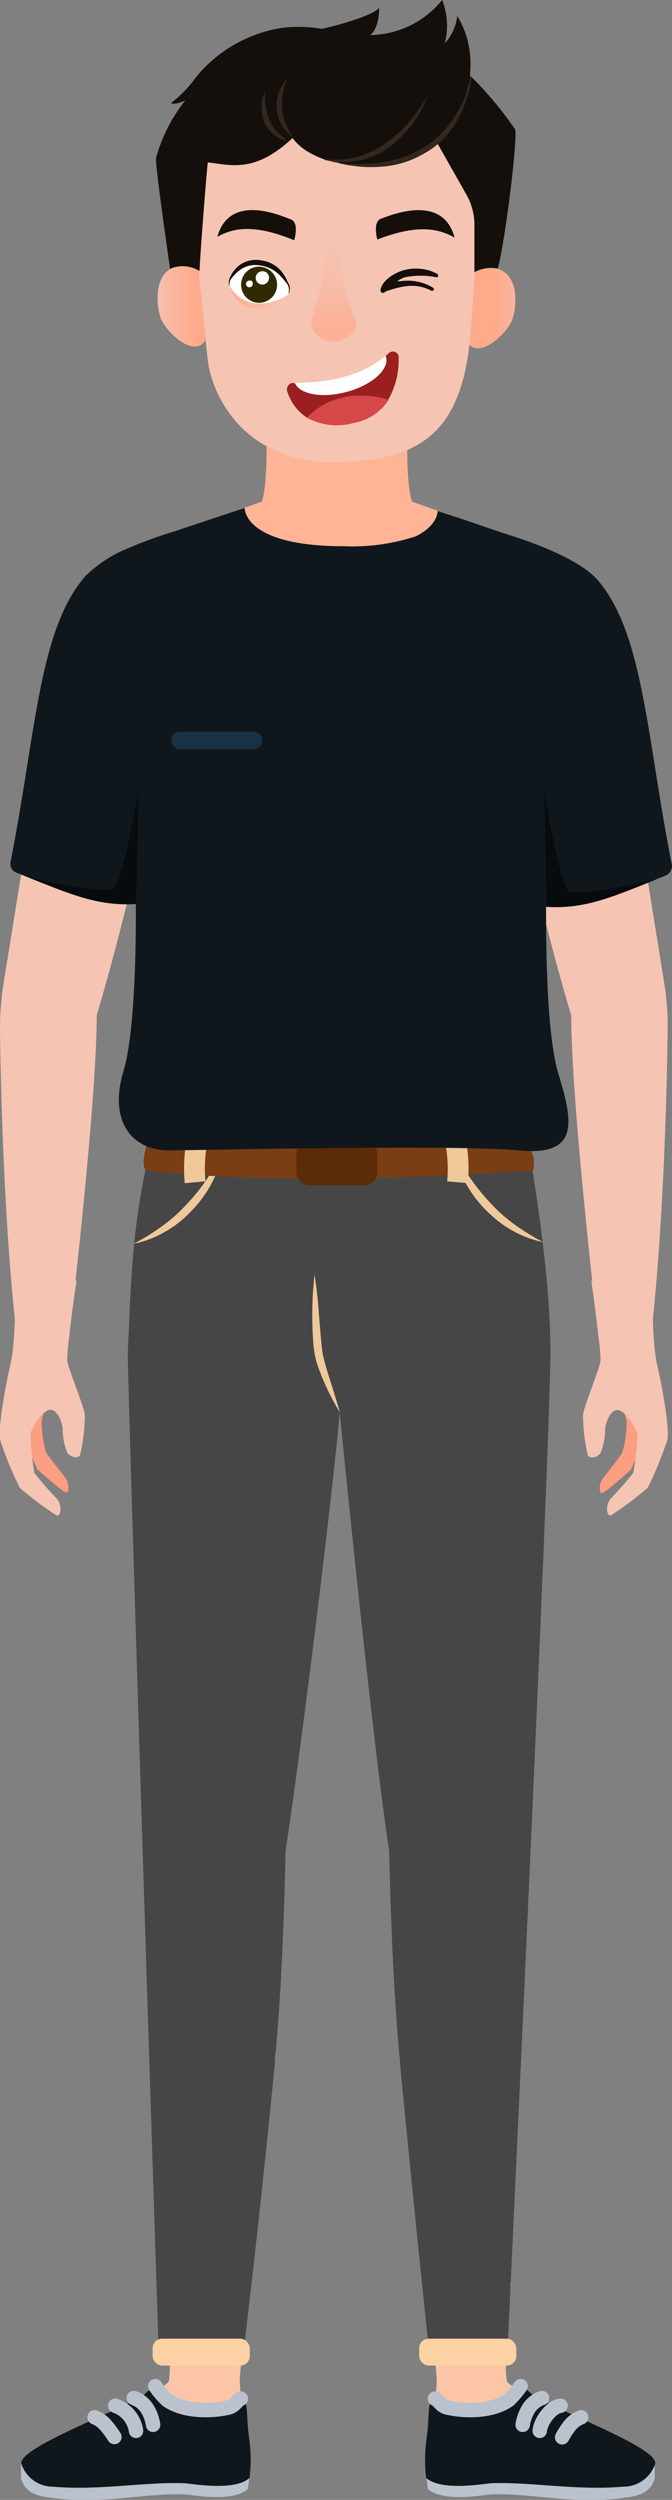 <svg id="Layer_1" data-name="Layer 1" xmlns="http://www.w3.org/2000/svg" xmlns:xlink="http://www.w3.org/1999/xlink" viewBox="0 0 64.62 240.04"><rect x="0" y="0" width="64.62" height="240.04" fill="#808080" stroke="none"/><defs><style>.cls-1{fill:#fcc5a7;}.cls-2{fill:#bac2ce;}.cls-3{fill:#10171c;}.cls-4,.cls-9{fill:none;}.cls-4{stroke:#bac2ce;stroke-linecap:round;stroke-linejoin:round;stroke-width:1.39px;}.cls-5{fill:#464646;}.cls-6{fill:#fcd2a4;}.cls-7{fill:#efc99a;}.cls-8{fill:#7a3d14;}.cls-9{stroke:#efc99a;stroke-miterlimit:10;stroke-width:2px;}.cls-10{fill:#5b2b0a;}.cls-11,.cls-15{fill:#ffb495;}.cls-12{fill:#fc9e81;}.cls-13{fill:#f5c4b3;}.cls-14{fill:#dcf5f9;}.cls-15{opacity:0.3;}.cls-15,.cls-17{isolation:isolate;}.cls-16{fill:#183145;}.cls-17{opacity:0.5;}.cls-18{fill:url(#linear-gradient);}.cls-19{fill:#140f0b;}.cls-20{fill:#3f0f1b;}.cls-21{fill:#33271f;}.cls-22{fill:url(#linear-gradient-2);}.cls-23{fill:url(#linear-gradient-3);}.cls-24{fill:#fff;}.cls-25{fill:url(#linear-gradient-4);}.cls-26{fill:url(#linear-gradient-5);}.cls-27{fill:url(#linear-gradient-6);}.cls-28{fill:#9b1f1f;}.cls-29{fill:#d64747;}.cls-30{fill:#fefefe;}.cls-31{fill:url(#linear-gradient-7);}.cls-32{fill:url(#linear-gradient-8);}</style><linearGradient id="linear-gradient" x1="-727.38" y1="606.04" x2="-726.38" y2="606.04" gradientTransform="matrix(4.64, 0, 0, -7.69, 3422.65, 4692.25)" gradientUnits="userSpaceOnUse"><stop offset="0" stop-color="#ffaa8b"/><stop offset="1" stop-color="#ffaa8b" stop-opacity="0"/></linearGradient><linearGradient id="linear-gradient-2" x1="-727.6" y1="606.13" x2="-726.6" y2="606.13" gradientTransform="matrix(4.65, 0, 0, -7.71, 3397.64, 4700.48)" gradientUnits="userSpaceOnUse"><stop offset="0" stop-color="#ffaa8b" stop-opacity="0"/><stop offset="1" stop-color="#ffaa8b"/></linearGradient><linearGradient id="linear-gradient-3" x1="-712.44" y1="616.84" x2="-712.44" y2="617.87" gradientTransform="matrix(4.33, 0, 0, -9.71, 3117.36, 6020.79)" gradientUnits="userSpaceOnUse"><stop offset="0" stop-color="#ffaa8b" stop-opacity="0.7"/><stop offset="0.1" stop-color="#ffaa8b" stop-opacity="0.58"/><stop offset="0.29" stop-color="#ffaa8b" stop-opacity="0.38"/><stop offset="0.47" stop-color="#ffaa8b" stop-opacity="0.21"/><stop offset="0.63" stop-color="#ffaa8b" stop-opacity="0.1"/><stop offset="0.77" stop-color="#ffaa8b" stop-opacity="0.03"/><stop offset="0.87" stop-color="#ffaa8b" stop-opacity="0"/></linearGradient><linearGradient id="linear-gradient-4" x1="-490.9" y1="539.41" x2="-491.89" y2="539.41" gradientTransform="matrix(3.46, 0, 0, -3.46, 2304.41, 1893.85)" gradientUnits="userSpaceOnUse"><stop offset="0" stop-color="#248157"/><stop offset="1" stop-color="#24816a" stop-opacity="0"/></linearGradient><linearGradient id="linear-gradient-5" x1="-134.61" y1="440.22" x2="-135.62" y2="440.22" gradientTransform="matrix(1.9, 0, 0, -1.9, 860.55, 864.67)" xlink:href="#linear-gradient-4"/><linearGradient id="linear-gradient-6" x1="-748.16" y1="463.9" x2="-747.1" y2="463.9" gradientTransform="matrix(5.18, 0, 0, -2.13, 3898.83, 1017.22)" xlink:href="#linear-gradient-3"/><linearGradient id="linear-gradient-7" x1="-787.43" y1="539.41" x2="-788.43" y2="539.41" gradientTransform="matrix(3.46, 0, 0, -3.46, 2304.25, 1893.84)" gradientUnits="userSpaceOnUse"><stop offset="0" stop-color="#312a01"/><stop offset="1" stop-color="#24816a" stop-opacity="0"/></linearGradient><linearGradient id="linear-gradient-8" x1="-674.06" y1="440.45" x2="-675.07" y2="440.45" gradientTransform="matrix(1.9, 0, 0, -1.9, 861.76, 865.99)" xlink:href="#linear-gradient-7"/></defs><g id="Group_2933" data-name="Group 2933"><path id="Path_5948" data-name="Path 5948" class="cls-1" d="M15.83,219.1s.79,8.37.38,9.59c-.15.41-4.81,2.8-4.81,2.8v4.82l9.1-1.7,2.87-1.23.18-1.29a16.36,16.36,0,0,1-.5-3.62c.11-1.08.71-9.37.71-9.37"/><path id="Path_5949" data-name="Path 5949" class="cls-2" d="M23.16,231.4c.79.12.47,1.51.79,3.72a14.84,14.84,0,0,1-.12,3.88c-1.49,1.33-5.46.53-6.1.51-3.81-.14-8.07,1-12.65.34-.9-.12-2.65-.22-3.06-1.91,0-.45,0-.91,0-1.36,0,0,8.8-3.86,11.48-5.34.54-.3,1-1.05,1.42-1.05s.79,1.1,1.14,1.33c1.65,1.17,4.28,1.09,5.87.74C22.62,232.11,22.93,231.36,23.16,231.4Z"/><path id="Path_5950" data-name="Path 5950" class="cls-3" d="M23.16,230.32c.79.13.47,1.51.79,3.72a14.9,14.9,0,0,1,.05,3.89c-1.49,1.33-5.63.53-6.29.51-3.81-.14-8.18.72-12.65.33a3.18,3.18,0,0,1-3-2.19c-.36-1.45,8.32-4.67,11.47-6.42.54-.3,1-1,1.42-1s.79,1.1,1.14,1.33c1.66,1.16,4.28,1.09,5.87.73C22.62,231,22.93,230.28,23.16,230.32Z"/><path id="Path_5951" data-name="Path 5951" class="cls-4" d="M9.1,232.11a2.61,2.61,0,0,1,1.08.78A8.83,8.83,0,0,1,11,234"/><path id="Path_5952" data-name="Path 5952" class="cls-4" d="M11.08,231a3,3,0,0,1,2,2.41"/><path id="Path_5953" data-name="Path 5953" class="cls-4" d="M12.87,230.26a2.52,2.52,0,0,1,1.27,1,4,4,0,0,1,.58,1.57"/><path id="Path_5954" data-name="Path 5954" class="cls-4" d="M14.93,229.12a8.46,8.46,0,0,0,1.13,1.33c1.66,1.16,4.29,1.09,5.87.73.7-.14,1-.9,1.23-.86"/><path id="Path_5955" data-name="Path 5955" class="cls-1" d="M49.15,219.1s-.82,8.37-.38,9.59c.15.41,4.81,2.8,4.81,2.8v4.82l-9.1-1.7-2.86-1.23-.12-1.27a16.44,16.44,0,0,0,.5-3.62c-.1-1.09-.71-9.38-.71-9.38"/><path id="Path_5956" data-name="Path 5956" class="cls-2" d="M41.82,231.4c-.79.12-.47,1.51-.79,3.72a14.84,14.84,0,0,0,.12,3.88c1.49,1.33,5.5.53,6.1.51,3.81-.14,8.07,1,12.65.34.89-.12,2.65-.22,3.06-1.91,0-.45,0-.91,0-1.36,0,0-8.8-3.86-11.48-5.34-.54-.3-1-1.05-1.41-1.05s-.79,1.1-1.15,1.33c-1.65,1.17-4.28,1.09-5.87.74C42.35,232.11,42.05,231.36,41.82,231.4Z"/><path id="Path_5957" data-name="Path 5957" class="cls-3" d="M41.82,230.32c-.79.13-.47,1.51-.79,3.72a15.34,15.34,0,0,0-.05,3.89c1.5,1.33,5.64.53,6.29.51,3.81-.14,8.18.72,12.65.33A3.21,3.21,0,0,0,63,236.58c.35-1.45-8.32-4.67-11.48-6.42-.54-.3-1-1-1.41-1s-.79,1.1-1.14,1.33c-1.66,1.16-4.29,1.09-5.88.73C42.35,231,42.05,230.28,41.82,230.32Z"/><path id="Path_5958" data-name="Path 5958" class="cls-4" d="M55.88,232.11a2.61,2.61,0,0,0-1.08.78,7.66,7.66,0,0,0-.74,1.14"/><path id="Path_5959" data-name="Path 5959" class="cls-4" d="M53.9,231c-.79.05-1.89,1.37-2,2.41"/><path id="Path_5960" data-name="Path 5960" class="cls-4" d="M52.12,230.26a2.5,2.5,0,0,0-1.28,1,4.38,4.38,0,0,0-.58,1.57"/><path id="Path_5961" data-name="Path 5961" class="cls-4" d="M50.06,229.12a9.09,9.09,0,0,1-1.14,1.33c-1.66,1.16-4.28,1.09-5.87.73-.7-.14-1-.9-1.23-.86"/><path id="Path_5962" data-name="Path 5962" class="cls-5" d="M52.93,129.77c0-8.22-2.1-19.56-2.1-19.56s-33.89-9.38-36.18-.63c-2.06,7.77-2.07,14.43-2.36,20.26-.08,1.9,3,97,3,97h8s1.57-12.58,3.14-28.72v-.33c0-.29.05-.57.09-.85s.05-.51.07-.78c.7-8.07.87-18.41.87-18.41C29,167.57,31.81,145,32.67,135.65c0,0,3.15,31.92,4.76,42.09,0,0,.17,10.34.87,18.41,0,.26.06.52.07.78s.06.57.09.85v.33c1.57,16.17,2.91,28.72,2.91,28.72h7.38S52.93,138.81,52.93,129.77Z"/><rect id="Rectangle_820" data-name="Rectangle 820" class="cls-6" x="14.68" y="224.56" width="9.34" height="2.58" rx="0.91"/><rect id="Rectangle_821" data-name="Rectangle 821" class="cls-6" x="40.31" y="224.56" width="9.34" height="2.58" rx="0.91"/><g id="Group_2896" data-name="Group 2896"><path id="Path_5872" data-name="Path 5872" class="cls-7" d="M21.5,110.37a11.53,11.53,0,0,1-3,5.81,11.93,11.93,0,0,1-1.22,1.14,10.16,10.16,0,0,1-1.38.94,9.9,9.9,0,0,1-3.06,1.17,20.61,20.61,0,0,0,2.73-1.68,15.21,15.21,0,0,0,2.36-2.1,17.53,17.53,0,0,0,2-2.49,24.62,24.62,0,0,0,1.57-2.79Z"/></g><g id="Group_2897" data-name="Group 2897"><path id="Path_5873" data-name="Path 5873" class="cls-7" d="M43.56,110.2A24.69,24.69,0,0,0,45.14,113a19.51,19.51,0,0,0,2,2.49,15.21,15.21,0,0,0,2.36,2.1,22.47,22.47,0,0,0,2.73,1.68,10.21,10.21,0,0,1-3.07-1.17,10.71,10.71,0,0,1-1.37-.94A14.68,14.68,0,0,1,46.53,116,11.61,11.61,0,0,1,43.56,110.2Z"/></g><g id="Group_2898" data-name="Group 2898"><path id="Path_5874" data-name="Path 5874" class="cls-7" d="M30.25,122.38c.17,1.14.3,2.27.39,3.41s.17,2.26.29,3.38a7.6,7.6,0,0,0,.28,1.57c.13.55.31,1.08.48,1.62.34,1.07.68,2.16,1,3.27a23.29,23.29,0,0,1-1.58-3.06c-.23-.52-.43-1.06-.62-1.62a8.41,8.41,0,0,1-.34-1.73,34.74,34.74,0,0,1,.1-6.84Z"/></g><path id="Path_5963" data-name="Path 5963" class="cls-8" d="M14,112.38s12.23,1.76,37.25,0a2.47,2.47,0,0,0-.37-2.17c-.79-1-32.51-.92-32.64-.92l-3.8-.26S13.39,111.47,14,112.38Z"/><path id="Path_5964" data-name="Path 5964" class="cls-9" d="M19,109.28a14.38,14.38,0,0,0-.24,4.24"/><path id="Path_5965" data-name="Path 5965" class="cls-9" d="M43.75,109.28a14.73,14.73,0,0,1,.25,4.24"/><rect id="Rectangle_822" data-name="Rectangle 822" class="cls-10" x="28.5" y="109.53" width="7.77" height="4.28" rx="1.2"/><path id="Path_5966" data-name="Path 5966" class="cls-11" d="M39.62,48.17c-.18-.5-.55-2.14-.44-6.9H25.62c.11,4.72-.26,6.4-.44,6.9l-6.43,2.25L32.4,55.84l13.65-5.42Z"/><path id="Path_5967" data-name="Path 5967" class="cls-12" d="M59.47,134a11.88,11.88,0,0,1,.79,2.52,10.52,10.52,0,0,1-.42,2.95c-.26.5-1.82,2.36-2,2.69s-.27,1.11,0,1.2,2.8-2.21,2.8-2.21l1.85-3.94s-.25-2.43-.31-2.59-1.3-2.09-1.3-2.09"/><path id="Path_5968" data-name="Path 5968" class="cls-13" d="M63.18,131c.6,2.61,1.19,6.16,1,7.23a33.85,33.85,0,0,1-1.9,4.63,32.83,32.83,0,0,1-3.55,2.66c-.41.06-.54-1,0-1.63a31.66,31.66,0,0,0,2.16-2.46,25.1,25.1,0,0,0,.4-3.68c0-.5-1.2-2.4-1.94-2.36s-1.16,1.39-1.16,1.93a6.07,6.07,0,0,1-.44,2.19c-.26.41-.95.59-1.22.26a17.45,17.45,0,0,1-.47-3.88c0-.59,1.53-4.31,1.67-5.14s-.87-7.75-.87-7.75l5.93-.63S62.59,128.37,63.18,131Z"/><path id="Path_5969" data-name="Path 5969" class="cls-13" d="M53.19,57.93s3.62-4.07,4.82,1.58c1.12,5.24,4.09,23.91,5.84,34.74A25.74,25.74,0,0,1,64.2,99c-.07,5.4-.37,18.82-1.66,29.88a17.7,17.7,0,0,1-4.93,0s-2.68-22.62-2.68-31.36c0,0-6.42-21.23-6.42-32.24A7.73,7.73,0,0,1,53.19,57.93Z"/><path id="Path_5970" data-name="Path 5970" class="cls-14" d="M42.28,49.09v.17A.49.49,0,0,0,42.28,49.09Z"/><path id="Path_5971" data-name="Path 5971" class="cls-15" d="M25.64,42.74s2.78,3.15,6.62,3.15a12.69,12.69,0,0,0,7.13-2.77l-7.32-.42Z"/><path id="Path_6006" data-name="Path 6006" class="cls-12" d="M4.75,134A12.49,12.49,0,0,0,4,136.47a10.88,10.88,0,0,0,.41,2.95c.27.5,1.84,2.36,2,2.69s.27,1.11,0,1.2-2.8-2.21-2.8-2.21l-1.85-3.94s.25-2.43.31-2.59,1.29-2.09,1.29-2.09"/><path id="Path_6007" data-name="Path 6007" class="cls-13" d="M1,131c-.59,2.61-1.18,6.16-1,7.23a35.17,35.17,0,0,0,1.9,4.63,30.8,30.8,0,0,0,3.56,2.66c.42.06.54-1,0-1.63a31.66,31.66,0,0,1-2.16-2.46,25.48,25.48,0,0,1-.37-3.7c0-.5,1.2-2.4,1.94-2.36s1.16,1.39,1.16,1.93a5.86,5.86,0,0,0,.44,2.19c.27.41,1,.59,1.22.26a17.43,17.43,0,0,0,.47-3.87c0-.59-1.53-4.31-1.68-5.15s.88-7.75.88-7.75l-5.93-.63S1.63,128.37,1,131Z"/><path id="Path_6008" data-name="Path 6008" class="cls-13" d="M11,57.93s-3.61-4.07-4.82,1.58C5.1,64.75,2.13,83.42.37,94.25A27.63,27.63,0,0,0,0,99c.07,5.4.37,18.82,1.67,29.88a17.63,17.63,0,0,0,4.92,0S9.3,106.23,9.3,97.49c0,0,6.42-21.23,6.42-32.24A7.73,7.73,0,0,0,11,57.93Z"/><path id="Path_6009" data-name="Path 6009" class="cls-3" d="M64,84.07c-4.72,1.88-7.56,3.26-11.49,3,0,3.15,0,12.22,1.21,16.11,1.44,4.72,1.93,7.86-3.88,7.28s-31.64,0-33.35,0a6.25,6.25,0,0,1-1.72-.18,4.28,4.28,0,0,1-2.13-1.22c-1.26-1.34-1.57-3.55-.78-6.16,1.18-3.89,1.22-13,1.2-16.11-3.72.24-6.45-1-10.72-2.69l-.79-.32a.9.9,0,0,1-.54-1c2.47-12.5,2.71-22.32,7.2-27.46a12.35,12.35,0,0,1,4-2.63A41.77,41.77,0,0,1,16.84,51l6.69-2.23s-.19,3.61,9.28,3.68h.24a19.69,19.69,0,0,0,6.9-.94c2.2-1.07,2.13-2.45,2.13-2.45l2.75.91,2.26.78,1.69.56c2.52.79,6.87,2.36,8.65,4.34,4.46,5.13,4.72,14.95,7.18,27.41A1,1,0,0,1,64,84.07Z"/><path id="Path_6010" data-name="Path 6010" class="cls-3" d="M23.41,49.09v.17A.49.49,0,0,1,23.41,49.09Z"/><path id="Path_6011" data-name="Path 6011" class="cls-16" d="M24.38,71.94H17.3a.85.85,0,0,1-.84-.84h0a.85.85,0,0,1,.84-.84h7.08a.85.85,0,0,1,.84.84h0A.84.84,0,0,1,24.38,71.94Z"/><path id="Path_6012" data-name="Path 6012" class="cls-17" d="M13.33,75.59,13.1,86.81c-3.71.25-6.45-1-10.72-2.69,2.64.79,7.73,1.58,8.5,1.2C11.86,84.81,13.33,75.59,13.33,75.59Z"/><path id="Path_6013" data-name="Path 6013" class="cls-17" d="M52.33,75.86l.22,11.22c3.72.25,6.45-1,10.72-2.69-2.63.75-7.73,1.57-8.5,1.2C53.8,85.1,52.33,75.86,52.33,75.86Z"/><g id="Group_2935" data-name="Group 2935"><path id="Path_5323" data-name="Path 5323" class="cls-13" d="M49.27,30.65c-.4,1.24-3.29,4.1-4.36,2.11l.69-6.59h0a3.27,3.27,0,0,1,2.25-.35,1.75,1.75,0,0,1,.32.12C49.8,26.72,49.73,29.18,49.27,30.65Z"/><path id="Path_5324" data-name="Path 5324" class="cls-18" d="M49.27,30.65c-.4,1.24-3.29,4.1-4.36,2.11l.69-6.59h0a3.27,3.27,0,0,1,2.25-.35,1.75,1.75,0,0,1,.32.12C49.8,26.72,49.73,29.18,49.27,30.65Z"/><path id="Path_5325" data-name="Path 5325" class="cls-13" d="M18.61,21.22S19.7,32.3,20,34.74s2.85,9.91,12.78,9.66C40,44.07,44.5,42,45.26,31.82s.78-13,.78-13l-2.26-6.89-2.3-3.2-8.26-.86-7.14.08-4.71.5-.93,3Z"/><path id="Path_5326" data-name="Path 5326" class="cls-19" d="M47.87,25.78a3.32,3.32,0,0,0-2.25.35V21.55a5.86,5.86,0,0,0-.74-2.81L42.1,13.83A8.7,8.7,0,0,0,44,11.47,9.89,9.89,0,0,0,45.3,7.35a34.94,34.94,0,0,1,4.24,5.08C49.78,13.39,48.59,23.12,47.87,25.78Z"/><path id="Path_5327" data-name="Path 5327" class="cls-19" d="M45.27,7.37A9.84,9.84,0,0,1,44,11.49a8.7,8.7,0,0,1-1.91,2.36h0l-.13-.23h0l-.34,0-3-.42L38,13.06c-2.17-.29-5.1-.68-8.58-1.12-.42.47-.84.9-1.23,1.26h0c-.15.14-.28.27-.43.39-3.4,3-5.62,2.25-7.78,2-.2,1.92-.79,9.6-.79,10.47V26a3,3,0,0,0-2.6-.23l-.22.13c-.23-1.57-1.48-10.22-1.36-10.75a15.5,15.5,0,0,1,2.8-5.5c-1.1.5-1.36.24-1.36.24a11.52,11.52,0,0,0,2.42-2.51,13.34,13.34,0,0,1,8.35-4.72,13.76,13.76,0,0,1,3.68.1A85.75,85.75,0,0,1,42.37,5.51a7.6,7.6,0,0,1,2.86,1.77.15.15,0,0,1,0,.09Z"/><path id="Path_5328" data-name="Path 5328" class="cls-20" d="M19.11,26.05v.08a2.74,2.74,0,0,0-2.79,0,1.13,1.13,0,0,0,0-.25l.22-.13a3,3,0,0,1,2.6.24Z"/><path id="Path_5329" data-name="Path 5329" class="cls-19" d="M28,6.81a5.42,5.42,0,0,0,1.21,7.5,8.13,8.13,0,0,0,4,1.4,13.26,13.26,0,0,0,5.5-.37c4.87-1.42,7.57-7,6.16-11.8a8.5,8.5,0,0,0-.9-2,4.68,4.68,0,0,1-1.19,2.61A6.84,6.84,0,0,0,42.52,0a9.09,9.09,0,0,1-6.93,3.37c.68-.46.89-1.83.86-2.65-.31.72-4.53,1.89-5.64,2.07Z"/><path id="Path_5330" data-name="Path 5330" class="cls-21" d="M45.27,7.37A9.84,9.84,0,0,1,44,11.49a8.7,8.7,0,0,1-1.91,2.36h0a8.63,8.63,0,0,1-1.12.78A9.31,9.31,0,0,1,36.76,16a13.22,13.22,0,0,1-2.18,0l-1.08-.13-1-.21a5.55,5.55,0,0,1,1.07.07h1.07a15,15,0,0,0,2.11-.16,10.19,10.19,0,0,0,3.93-1.37,8.31,8.31,0,0,0,.92-.63,9.89,9.89,0,0,0,2.05-2.28,10.56,10.56,0,0,0,1-1.83A9.63,9.63,0,0,0,45,8.29C45.13,8,45.2,7.67,45.27,7.37Z"/><path id="Path_5331" data-name="Path 5331" class="cls-21" d="M41.09,9.23a10.45,10.45,0,0,1-3.81,5,7.38,7.38,0,0,1-3,1.23,7.24,7.24,0,0,1-3.14-.13H32a3.39,3.39,0,0,0,.78,0l.79-.08.75-.17A8.43,8.43,0,0,0,37,13.8a12.59,12.59,0,0,0,2.27-2,17.8,17.8,0,0,0,1.79-2.53Z"/><path id="Path_5332" data-name="Path 5332" class="cls-21" d="M25.5,8.81a6.3,6.3,0,0,0,.42,2.72,3.7,3.7,0,0,0,.72,1.12,7.79,7.79,0,0,0,1.07.91,2.93,2.93,0,0,1-1.35-.62,3,3,0,0,1-.54-.53,4,4,0,0,1-.39-.67,3.42,3.42,0,0,1-.28-1.48,3.25,3.25,0,0,1,.35-1.44Z"/><path id="Path_5333" data-name="Path 5333" class="cls-21" d="M27.63,7.56a6,6,0,0,0-.5,2.87,5.21,5.21,0,0,0,.34,1.4c.09.23.19.45.3.67s.25.44.36.68a4.77,4.77,0,0,1-.57-.53,4.21,4.21,0,0,1-.47-.64,3.76,3.76,0,0,1-.48-1.53,3.64,3.64,0,0,1,.2-1.57,3.32,3.32,0,0,1,.83-1.35Z"/><path id="Path_5334" data-name="Path 5334" class="cls-13" d="M19.1,26a3,3,0,0,0-2.6-.24c-1.57.79-1.53,3.28-1.07,4.72.39,1.25,3.29,4.1,4.36,2.11"/><path id="Path_5335" data-name="Path 5335" class="cls-22" d="M19.79,32.58c-1.07,2-3.93-.86-4.35-2.1-.45-1.39-.53-3.67.84-4.59l.22-.14a3,3,0,0,1,2.6.24v.06Z"/><path id="Path_5336" data-name="Path 5336" class="cls-19" d="M28.29,23.07s.52-1.69-.32-2-5.88-2.62-7.07,1.67C22.24,22,24.17,21.37,28.29,23.07Z"/><path id="Path_5337" data-name="Path 5337" class="cls-19" d="M36.28,23s-.48-1.7.36-2,5.93-2.49,7.07,1.81C42.35,22.07,40.44,21.39,36.28,23Z"/><path id="Path_5338" data-name="Path 5338" class="cls-23" d="M32.71,23.07H31.25c.25,4.72-1.75,7.42-1.24,8.46a2.36,2.36,0,0,0,3.19,1,2.38,2.38,0,0,0,1-1C34.69,30.49,32.71,29.08,32.71,23.07Z"/><path id="Path_5339" data-name="Path 5339" class="cls-24" d="M27.78,27.43c-.85-1.92-3.82-3.58-5.6-.56a.73.73,0,0,0,0,.78c.51.79,2,2.41,5.2.84a.79.79,0,0,0,.42-1l0,0Z"/><path id="Path_5340" data-name="Path 5340" class="cls-25" d="M26.8,27a1.73,1.73,0,1,1-2-1.37,1.94,1.94,0,0,1,.68,0A1.74,1.74,0,0,1,26.8,27Z"/><path id="Path_5341" data-name="Path 5341" class="cls-26" d="M26.05,27.15A1,1,0,1,1,25,26.37a.81.81,0,0,1,.31,0A.93.93,0,0,1,26.05,27.15Z"/><path id="Path_5342" data-name="Path 5342" class="cls-24" d="M25.75,27.32a.33.33,0,0,0,.37.27.32.32,0,0,0,.26-.37A.32.32,0,0,0,26,27a.33.33,0,0,0-.26.37Z"/><path id="Path_5343" data-name="Path 5343" class="cls-24" d="M24.17,26.54a.65.65,0,0,0,.44.79.69.69,0,0,0,.35,0,.62.62,0,0,0,.46-.46.64.64,0,1,0-1.24-.31Z"/><path id="Path_5344" data-name="Path 5344" class="cls-27" d="M22.14,27.51a3,3,0,0,0,2.25,1.57,7.46,7.46,0,0,0,2.93-.32,4.14,4.14,0,0,1-1.39.7,3.47,3.47,0,0,1-1.57.15,2.67,2.67,0,0,1-1.46-.7A2.2,2.2,0,0,1,22.14,27.51Z"/><path id="Path_5345" data-name="Path 5345" class="cls-19" d="M27.73,28.16a1,1,0,0,0-.2-1,7.17,7.17,0,0,0-.68-.78,3.21,3.21,0,0,0-1.77-.88,2.53,2.53,0,0,0-1.91.36,3.51,3.51,0,0,0-.78.71,1.6,1.6,0,0,0-.29.44.92.92,0,0,0,0,.52A.9.9,0,0,1,22,27a2.14,2.14,0,0,1,.2-.53,3,3,0,0,1,.69-.9A2.71,2.71,0,0,1,25.11,25a3,3,0,0,1,2,1.12,3.8,3.8,0,0,1,.57,1,1,1,0,0,1,.08,1.05Z"/><path id="Path_5346" data-name="Path 5346" class="cls-19" d="M42.1,26.32A4.42,4.42,0,0,0,38.65,26c-.79.26-1.92.94-2.06,1.85a.22.22,0,0,0,.17.26.2.2,0,0,0,.15,0c.79-.45,1.12-1.2,2-1.48a7.61,7.61,0,0,1,3.08,0,.15.15,0,0,0,.15-.15.15.15,0,0,0-.07-.13Z"/><path id="Path_5347" data-name="Path 5347" class="cls-19" d="M41.67,27.65a4.57,4.57,0,0,0-3.1-.65,2.57,2.57,0,0,0-1.92.79.19.19,0,0,0,.2.26c1.57-.5,3-1,4.63-.13a.17.17,0,0,0,.23-.1.16.16,0,0,0-.05-.2Z"/><path id="Path_5348" data-name="Path 5348" class="cls-28" d="M38.33,34.38a7.53,7.53,0,0,1-1,4A5,5,0,0,1,34,40.61a6,6,0,0,1-4.49-.51,4.69,4.69,0,0,1-1.87-2.46.66.66,0,0,1,.36-.85.79.79,0,0,1,.22,0h.11c1.8.06,5.89-.13,8.73-2.6l.31-.26a.57.57,0,0,1,.82,0,.6.6,0,0,1,.15.46Z"/><path id="Path_5349" data-name="Path 5349" class="cls-29" d="M37.37,38.4A5,5,0,0,1,34,40.61a6,6,0,0,1-4.49-.51A6.87,6.87,0,0,1,34.76,38,7.73,7.73,0,0,1,37.37,38.4Z"/><path id="Path_5350" data-name="Path 5350" class="cls-30" d="M33.14,37.68c-2.3.57-4.37.15-4.79-.93,1.8,0,5.88-.14,8.73-2.6a.66.66,0,0,1,.06.2C37.38,35.59,35.58,37.09,33.14,37.68Z"/><path id="Path_6026" data-name="Path 6026" class="cls-31" d="M23.22,27a1.73,1.73,0,1,0,2-1.36,1.52,1.52,0,0,0-.67,0A1.72,1.72,0,0,0,23.22,27Z"/><path id="Path_6027" data-name="Path 6027" class="cls-32" d="M24,27.15a1,1,0,0,0,.79,1.09.81.81,0,0,0,.31,0,1,1,0,0,0,.78-.79,1,1,0,1,0-1.88-.3Z"/><path id="Path_6028" data-name="Path 6028" class="cls-24" d="M24.3,27.31a.32.32,0,0,1-.37.27.32.32,0,0,1-.27-.37.33.33,0,0,1,.37-.27l.12,0A.33.33,0,0,1,24.3,27.31Z"/><path id="Path_6029" data-name="Path 6029" class="cls-24" d="M25.85,26.53a.64.64,0,1,1-.76-.47.65.65,0,0,1,.31,0A.62.62,0,0,1,25.85,26.53Z"/></g></g></svg>
